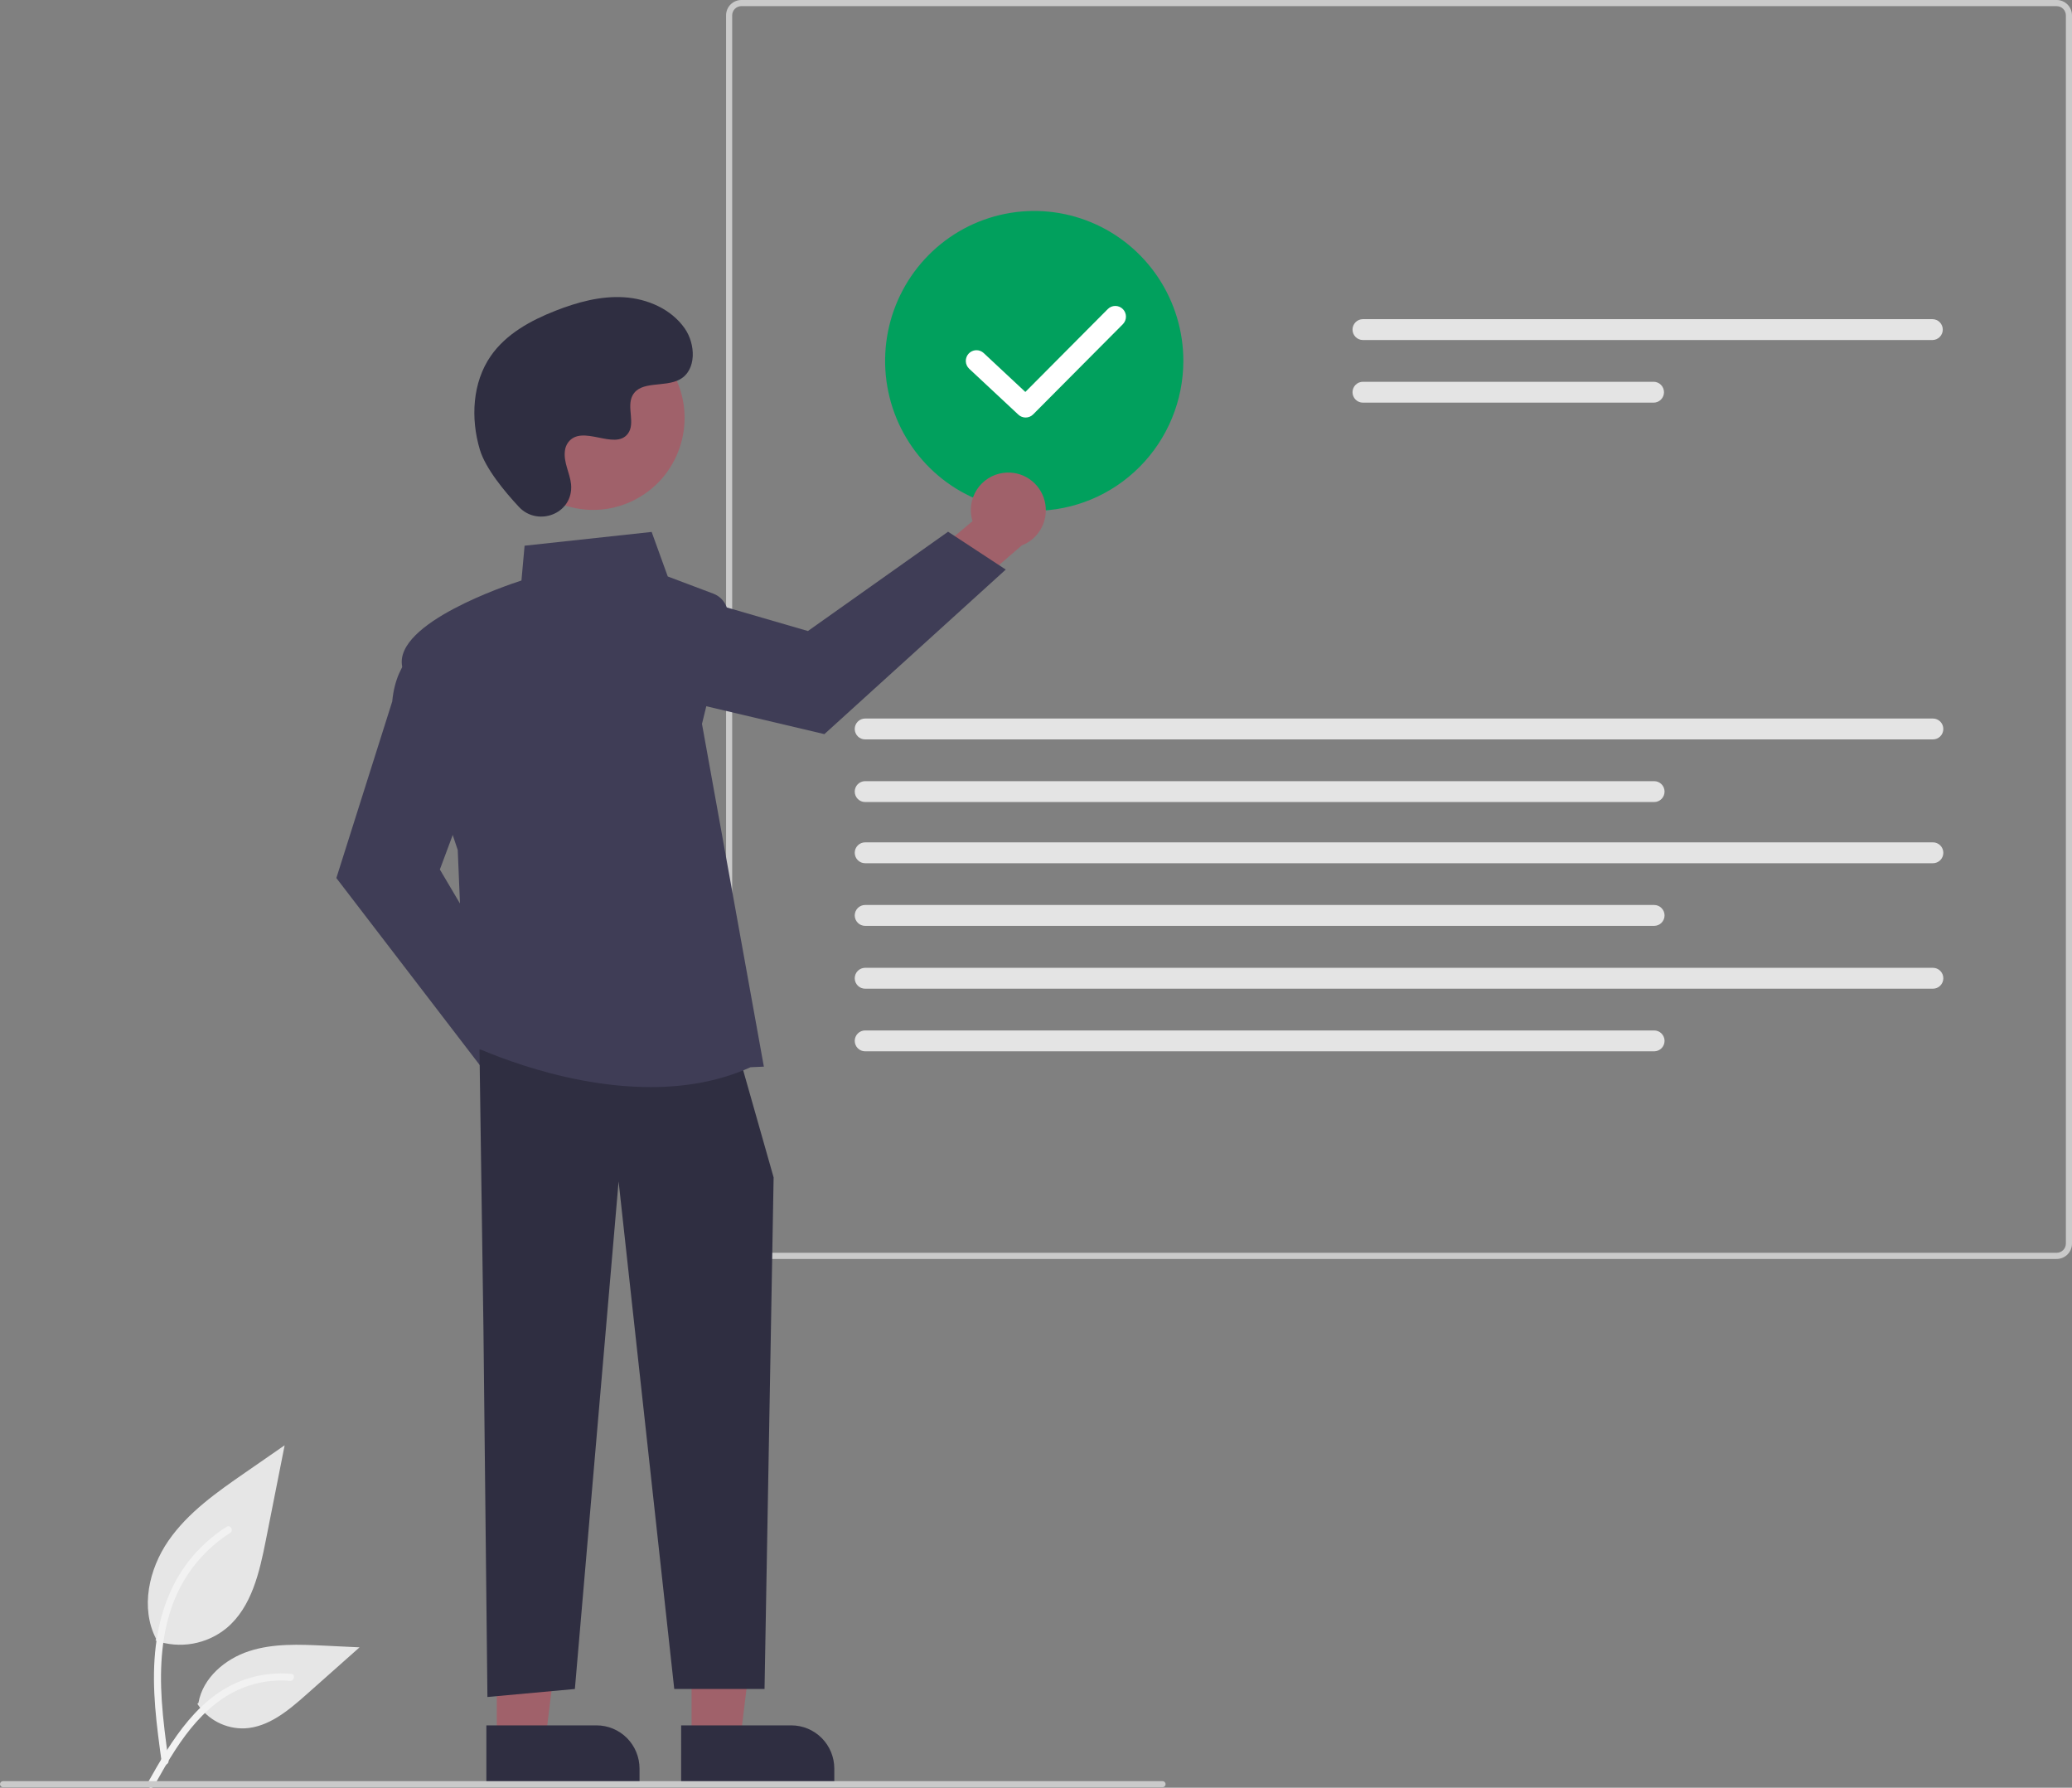 <svg width="233" height="201" viewBox="0 0 233 201" fill="none" xmlns="http://www.w3.org/2000/svg">
<rect x="0" y="0" width="233" height="201" fill="#808080" stroke="none"/>
<g clip-path="url(#clip0_1191_2387)">
<path d="M17.496 184.456C18.839 184.93 20.28 185.049 21.682 184.801C23.083 184.553 24.398 183.946 25.498 183.039C28.301 180.674 29.18 176.779 29.895 173.171L32.009 162.5L27.582 165.565C24.398 167.769 21.142 170.044 18.937 173.236C16.733 176.429 15.771 180.787 17.542 184.241" fill="#E6E6E6"/>
<path d="M18.18 198.118C17.622 194.036 17.049 189.902 17.441 185.777C17.788 182.113 18.9 178.535 21.163 175.6C22.365 174.045 23.827 172.713 25.484 171.664C25.916 171.39 26.314 172.078 25.884 172.351C23.017 174.172 20.799 176.862 19.551 180.032C18.172 183.557 17.951 187.4 18.188 191.145C18.332 193.409 18.637 195.659 18.943 197.906C18.967 198.008 18.952 198.115 18.901 198.205C18.849 198.296 18.766 198.364 18.667 198.395C18.565 198.423 18.457 198.409 18.366 198.357C18.275 198.305 18.208 198.219 18.18 198.117L18.18 198.118Z" fill="#F2F2F2"/>
<path d="M22.191 191.569C22.767 192.449 23.559 193.165 24.49 193.648C25.421 194.131 26.46 194.365 27.507 194.327C30.198 194.199 32.441 192.311 34.46 190.519L40.432 185.217L36.48 185.027C33.637 184.89 30.721 184.762 28.014 185.644C25.306 186.526 22.809 188.646 22.314 191.464" fill="#E6E6E6"/>
<path d="M16.605 200.464C19.288 195.692 22.399 190.388 27.96 188.693C29.506 188.223 31.127 188.055 32.736 188.197C33.243 188.241 33.117 189.027 32.61 188.983C29.913 188.758 27.222 189.474 24.988 191.01C22.839 192.481 21.166 194.525 19.75 196.693C18.882 198.021 18.105 199.406 17.328 200.788C17.08 201.23 16.354 200.911 16.605 200.464Z" fill="#F2F2F2"/>
<path d="M231.28 141.55H83.366C82.91 141.549 82.473 141.367 82.151 141.043C81.828 140.719 81.647 140.28 81.647 139.821V1.728C81.647 1.27 81.828 0.831 82.151 0.507C82.473 0.183 82.91 0.001 83.366 0H231.28C231.736 0.001 232.173 0.183 232.495 0.507C232.818 0.831 232.999 1.27 233 1.728V139.821C232.999 140.279 232.818 140.719 232.495 141.043C232.173 141.367 231.736 141.549 231.28 141.55ZM83.366 0.69C83.093 0.691 82.831 0.8 82.638 0.994C82.444 1.188 82.336 1.451 82.335 1.726V139.821C82.336 140.096 82.444 140.359 82.638 140.553C82.831 140.747 83.093 140.857 83.366 140.857H231.28C231.554 140.857 231.815 140.747 232.009 140.553C232.202 140.359 232.311 140.096 232.311 139.821V1.728C232.31 1.454 232.202 1.191 232.008 0.996C231.815 0.802 231.554 0.693 231.28 0.692L83.366 0.69Z" fill="#CACACA"/>
<path d="M153.259 35.884C152.95 35.885 152.653 36.008 152.435 36.228C152.216 36.448 152.094 36.746 152.094 37.057C152.094 37.368 152.216 37.666 152.435 37.886C152.653 38.106 152.95 38.23 153.259 38.231H217.304C217.613 38.23 217.909 38.106 218.128 37.886C218.346 37.666 218.469 37.368 218.469 37.057C218.469 36.746 218.346 36.448 218.128 36.228C217.909 36.008 217.613 35.885 217.304 35.884H153.259Z" fill="#E4E4E4"/>
<path d="M153.258 42.925C152.949 42.926 152.653 43.05 152.435 43.27C152.216 43.489 152.094 43.788 152.094 44.098C152.094 44.409 152.216 44.707 152.435 44.927C152.653 45.147 152.949 45.271 153.258 45.272H185.954C186.263 45.271 186.56 45.147 186.778 44.927C186.996 44.707 187.119 44.409 187.119 44.098C187.119 43.788 186.996 43.489 186.778 43.27C186.56 43.05 186.263 42.926 185.954 42.925H153.258Z" fill="#E4E4E4"/>
<path d="M97.281 80.788C96.972 80.789 96.676 80.913 96.458 81.133C96.24 81.353 96.117 81.651 96.117 81.961C96.117 82.272 96.24 82.57 96.458 82.79C96.676 83.01 96.972 83.134 97.281 83.135H217.366C217.675 83.134 217.971 83.01 218.19 82.79C218.408 82.57 218.53 82.272 218.53 81.961C218.53 81.651 218.408 81.353 218.19 81.133C217.971 80.913 217.675 80.789 217.366 80.788H97.281Z" fill="#E4E4E4"/>
<path d="M97.281 87.829C96.972 87.83 96.676 87.954 96.458 88.174C96.24 88.394 96.117 88.692 96.117 89.002C96.117 89.313 96.24 89.611 96.458 89.831C96.676 90.051 96.972 90.175 97.281 90.176H186.017C186.326 90.175 186.623 90.051 186.841 89.831C187.059 89.611 187.182 89.313 187.182 89.002C187.182 88.692 187.059 88.394 186.841 88.174C186.623 87.954 186.326 87.83 186.017 87.829H97.281Z" fill="#E4E4E4"/>
<path d="M97.281 94.71C96.972 94.711 96.676 94.835 96.458 95.055C96.24 95.275 96.117 95.573 96.117 95.884C96.117 96.195 96.24 96.493 96.458 96.712C96.676 96.932 96.972 97.056 97.281 97.057H217.366C217.675 97.056 217.971 96.932 218.19 96.712C218.408 96.493 218.53 96.195 218.53 95.884C218.53 95.573 218.408 95.275 218.19 95.055C217.971 94.835 217.675 94.711 217.366 94.71H97.281Z" fill="#E4E4E4"/>
<path d="M97.281 101.751C96.972 101.752 96.676 101.876 96.458 102.096C96.24 102.316 96.117 102.614 96.117 102.925C96.117 103.235 96.24 103.533 96.458 103.753C96.676 103.973 96.972 104.097 97.281 104.098H186.017C186.326 104.097 186.623 103.973 186.841 103.753C187.059 103.533 187.182 103.235 187.182 102.925C187.182 102.614 187.059 102.316 186.841 102.096C186.623 101.876 186.326 101.752 186.017 101.751H97.281Z" fill="#E4E4E4"/>
<path d="M97.281 108.816C96.972 108.817 96.676 108.941 96.458 109.161C96.24 109.381 96.117 109.679 96.117 109.989C96.117 110.3 96.24 110.598 96.458 110.818C96.676 111.038 96.972 111.162 97.281 111.163H217.366C217.675 111.162 217.971 111.038 218.19 110.818C218.408 110.598 218.53 110.3 218.53 109.989C218.53 109.679 218.408 109.381 218.19 109.161C217.971 108.941 217.675 108.817 217.366 108.816H97.281Z" fill="#E4E4E4"/>
<path d="M97.281 115.857C96.972 115.858 96.676 115.982 96.458 116.202C96.24 116.422 96.117 116.72 96.117 117.03C96.117 117.341 96.24 117.639 96.458 117.859C96.676 118.079 96.972 118.203 97.281 118.204H186.017C186.326 118.203 186.623 118.079 186.841 117.859C187.059 117.639 187.182 117.341 187.182 117.03C187.182 116.72 187.059 116.422 186.841 116.202C186.623 115.982 186.326 115.858 186.017 115.857H97.281Z" fill="#E4E4E4"/>
<path d="M116.301 57.436C112.985 57.436 109.743 56.447 106.985 54.595C104.227 52.742 102.078 50.109 100.809 47.029C99.54 43.949 99.207 40.559 99.854 37.289C100.501 34.019 102.099 31.015 104.444 28.657C106.789 26.3 109.777 24.694 113.03 24.044C116.283 23.393 119.654 23.727 122.718 25.003C125.783 26.279 128.402 28.439 130.244 31.212C132.087 33.984 133.07 37.243 133.07 40.578C133.065 45.047 131.297 49.332 128.153 52.492C125.01 55.653 120.747 57.431 116.301 57.436Z" fill="#01A05D"/>
<path d="M65.398 121.177C65.37 120.562 65.207 119.96 64.921 119.415C64.636 118.87 64.236 118.394 63.748 118.021C63.26 117.649 62.697 117.388 62.098 117.258C61.499 117.128 60.879 117.131 60.281 117.268L54.738 109.415L49.17 111.637L57.152 122.617C57.447 123.61 58.095 124.461 58.972 125.007C59.849 125.553 60.895 125.756 61.911 125.579C62.928 125.401 63.844 124.855 64.487 124.044C65.13 123.233 65.454 122.213 65.398 121.177Z" fill="#A0616A"/>
<path d="M54.596 120.595L37.824 98.722L44.108 78.867C44.569 73.875 47.676 72.481 47.808 72.424L48.01 72.337L53.478 86.997L49.463 97.761L59.318 114.424L54.596 120.595Z" fill="#3F3D56"/>
<path d="M112.841 53.167C112.233 53.243 111.649 53.453 111.13 53.781C110.611 54.109 110.171 54.548 109.839 55.065C109.507 55.583 109.292 56.168 109.209 56.778C109.126 57.389 109.178 58.01 109.359 58.598L102 64.761L104.635 70.17L114.906 61.321C115.869 60.948 116.662 60.233 117.136 59.312C117.609 58.391 117.73 57.327 117.476 56.322C117.221 55.316 116.609 54.44 115.754 53.859C114.9 53.277 113.863 53.031 112.841 53.167Z" fill="#A0616A"/>
<path d="M113.099 64.039L92.703 82.541L72.526 77.777C67.54 77.702 65.918 74.695 65.851 74.567L65.749 74.371L79.865 67.757L90.851 70.949L106.614 59.783L113.099 64.039Z" fill="#3F3D56"/>
<path d="M77.77 195.566L83.25 195.565L85.856 174.316L77.769 174.316L77.77 195.566Z" fill="#A0616A"/>
<path d="M93.818 200.681L76.596 200.681L76.595 193.992L88.986 193.991C90.268 193.991 91.497 194.503 92.403 195.414C93.309 196.325 93.818 197.56 93.818 198.849L93.818 200.681Z" fill="#2F2E41"/>
<path d="M55.867 195.566L61.347 195.565L63.954 174.316L55.866 174.316L55.867 195.566Z" fill="#A0616A"/>
<path d="M71.916 200.681L54.693 200.681L54.693 193.992L67.084 193.991C67.718 193.991 68.347 194.117 68.933 194.361C69.519 194.605 70.052 194.963 70.501 195.414C70.949 195.865 71.305 196.4 71.548 196.99C71.791 197.579 71.916 198.211 71.916 198.849L71.916 200.681Z" fill="#2F2E41"/>
<path d="M53.918 118.003L54.365 149.458L54.812 190.8L64.646 189.901L69.563 132.832L75.821 189.901H85.973L86.995 132.383L83.419 119.801L53.918 118.003Z" fill="#2F2E41"/>
<path d="M73.165 122.227C62.465 122.228 52.616 117.36 52.483 117.293L52.373 117.237L51.475 95.574C51.215 94.809 46.088 79.703 45.219 74.902C44.339 70.038 57.09 65.769 58.639 65.269L58.99 61.356L73.279 59.808L75.091 64.815L80.217 66.748C80.798 66.967 81.279 67.393 81.569 67.945C81.858 68.497 81.936 69.136 81.788 69.743L78.939 81.39L85.898 119.927L84.4 119.993C80.809 121.623 76.933 122.227 73.165 122.227Z" fill="#3F3D56"/>
<path d="M71.63 56.062C76.615 53.323 78.448 47.038 75.722 42.026C72.997 37.014 66.746 35.172 61.76 37.912C56.774 40.652 54.942 46.936 57.667 51.948C60.393 56.96 66.644 58.802 71.63 56.062Z" fill="#A0616A"/>
<path d="M58.361 57C60.322 59.099 63.963 57.972 64.219 55.104C64.239 54.881 64.237 54.657 64.215 54.435C64.083 53.164 63.352 52.011 63.527 50.669C63.567 50.335 63.691 50.017 63.887 49.745C65.449 47.641 69.117 50.685 70.591 48.781C71.496 47.614 70.433 45.776 71.127 44.471C72.043 42.748 74.755 43.598 76.456 42.655C78.349 41.605 78.235 38.686 76.99 36.911C75.47 34.745 72.806 33.59 70.176 33.423C67.545 33.257 64.932 33.972 62.477 34.934C59.686 36.027 56.919 37.538 55.202 40.005C53.113 43.004 52.912 47.037 53.957 50.545C54.592 52.679 56.76 55.285 58.361 57Z" fill="#2F2E41"/>
<path d="M130.73 200.947H0.342C0.251 200.947 0.164 200.911 0.1 200.846C0.036 200.782 0 200.694 0 200.603C0 200.512 0.036 200.424 0.1 200.36C0.164 200.295 0.251 200.259 0.342 200.259H130.73C130.821 200.259 130.908 200.295 130.972 200.36C131.036 200.424 131.072 200.512 131.072 200.603C131.072 200.694 131.036 200.782 130.972 200.846C130.908 200.911 130.821 200.947 130.73 200.947Z" fill="#CACACA"/>
<path d="M115.333 46.945C115.03 46.945 114.739 46.83 114.518 46.623L108.988 41.46C108.756 41.242 108.619 40.941 108.607 40.622C108.596 40.303 108.711 39.993 108.927 39.759C109.143 39.525 109.442 39.387 109.759 39.375C110.077 39.363 110.386 39.478 110.618 39.695L115.302 44.069L124.568 34.754C124.679 34.641 124.811 34.552 124.957 34.49C125.102 34.429 125.259 34.398 125.416 34.398C125.574 34.397 125.73 34.428 125.876 34.489C126.022 34.549 126.154 34.638 126.265 34.75C126.377 34.862 126.465 34.996 126.526 35.142C126.586 35.289 126.617 35.446 126.616 35.604C126.616 35.763 126.584 35.92 126.524 36.066C126.463 36.212 126.374 36.345 126.262 36.457L116.18 46.592C116.069 46.704 115.937 46.793 115.791 46.854C115.646 46.914 115.49 46.945 115.333 46.945Z" fill="white"/>
</g>
<defs>
<clipPath id="clip0_1191_2387">
<rect width="233" height="201" fill="white"/>
</clipPath>
</defs>
</svg>
